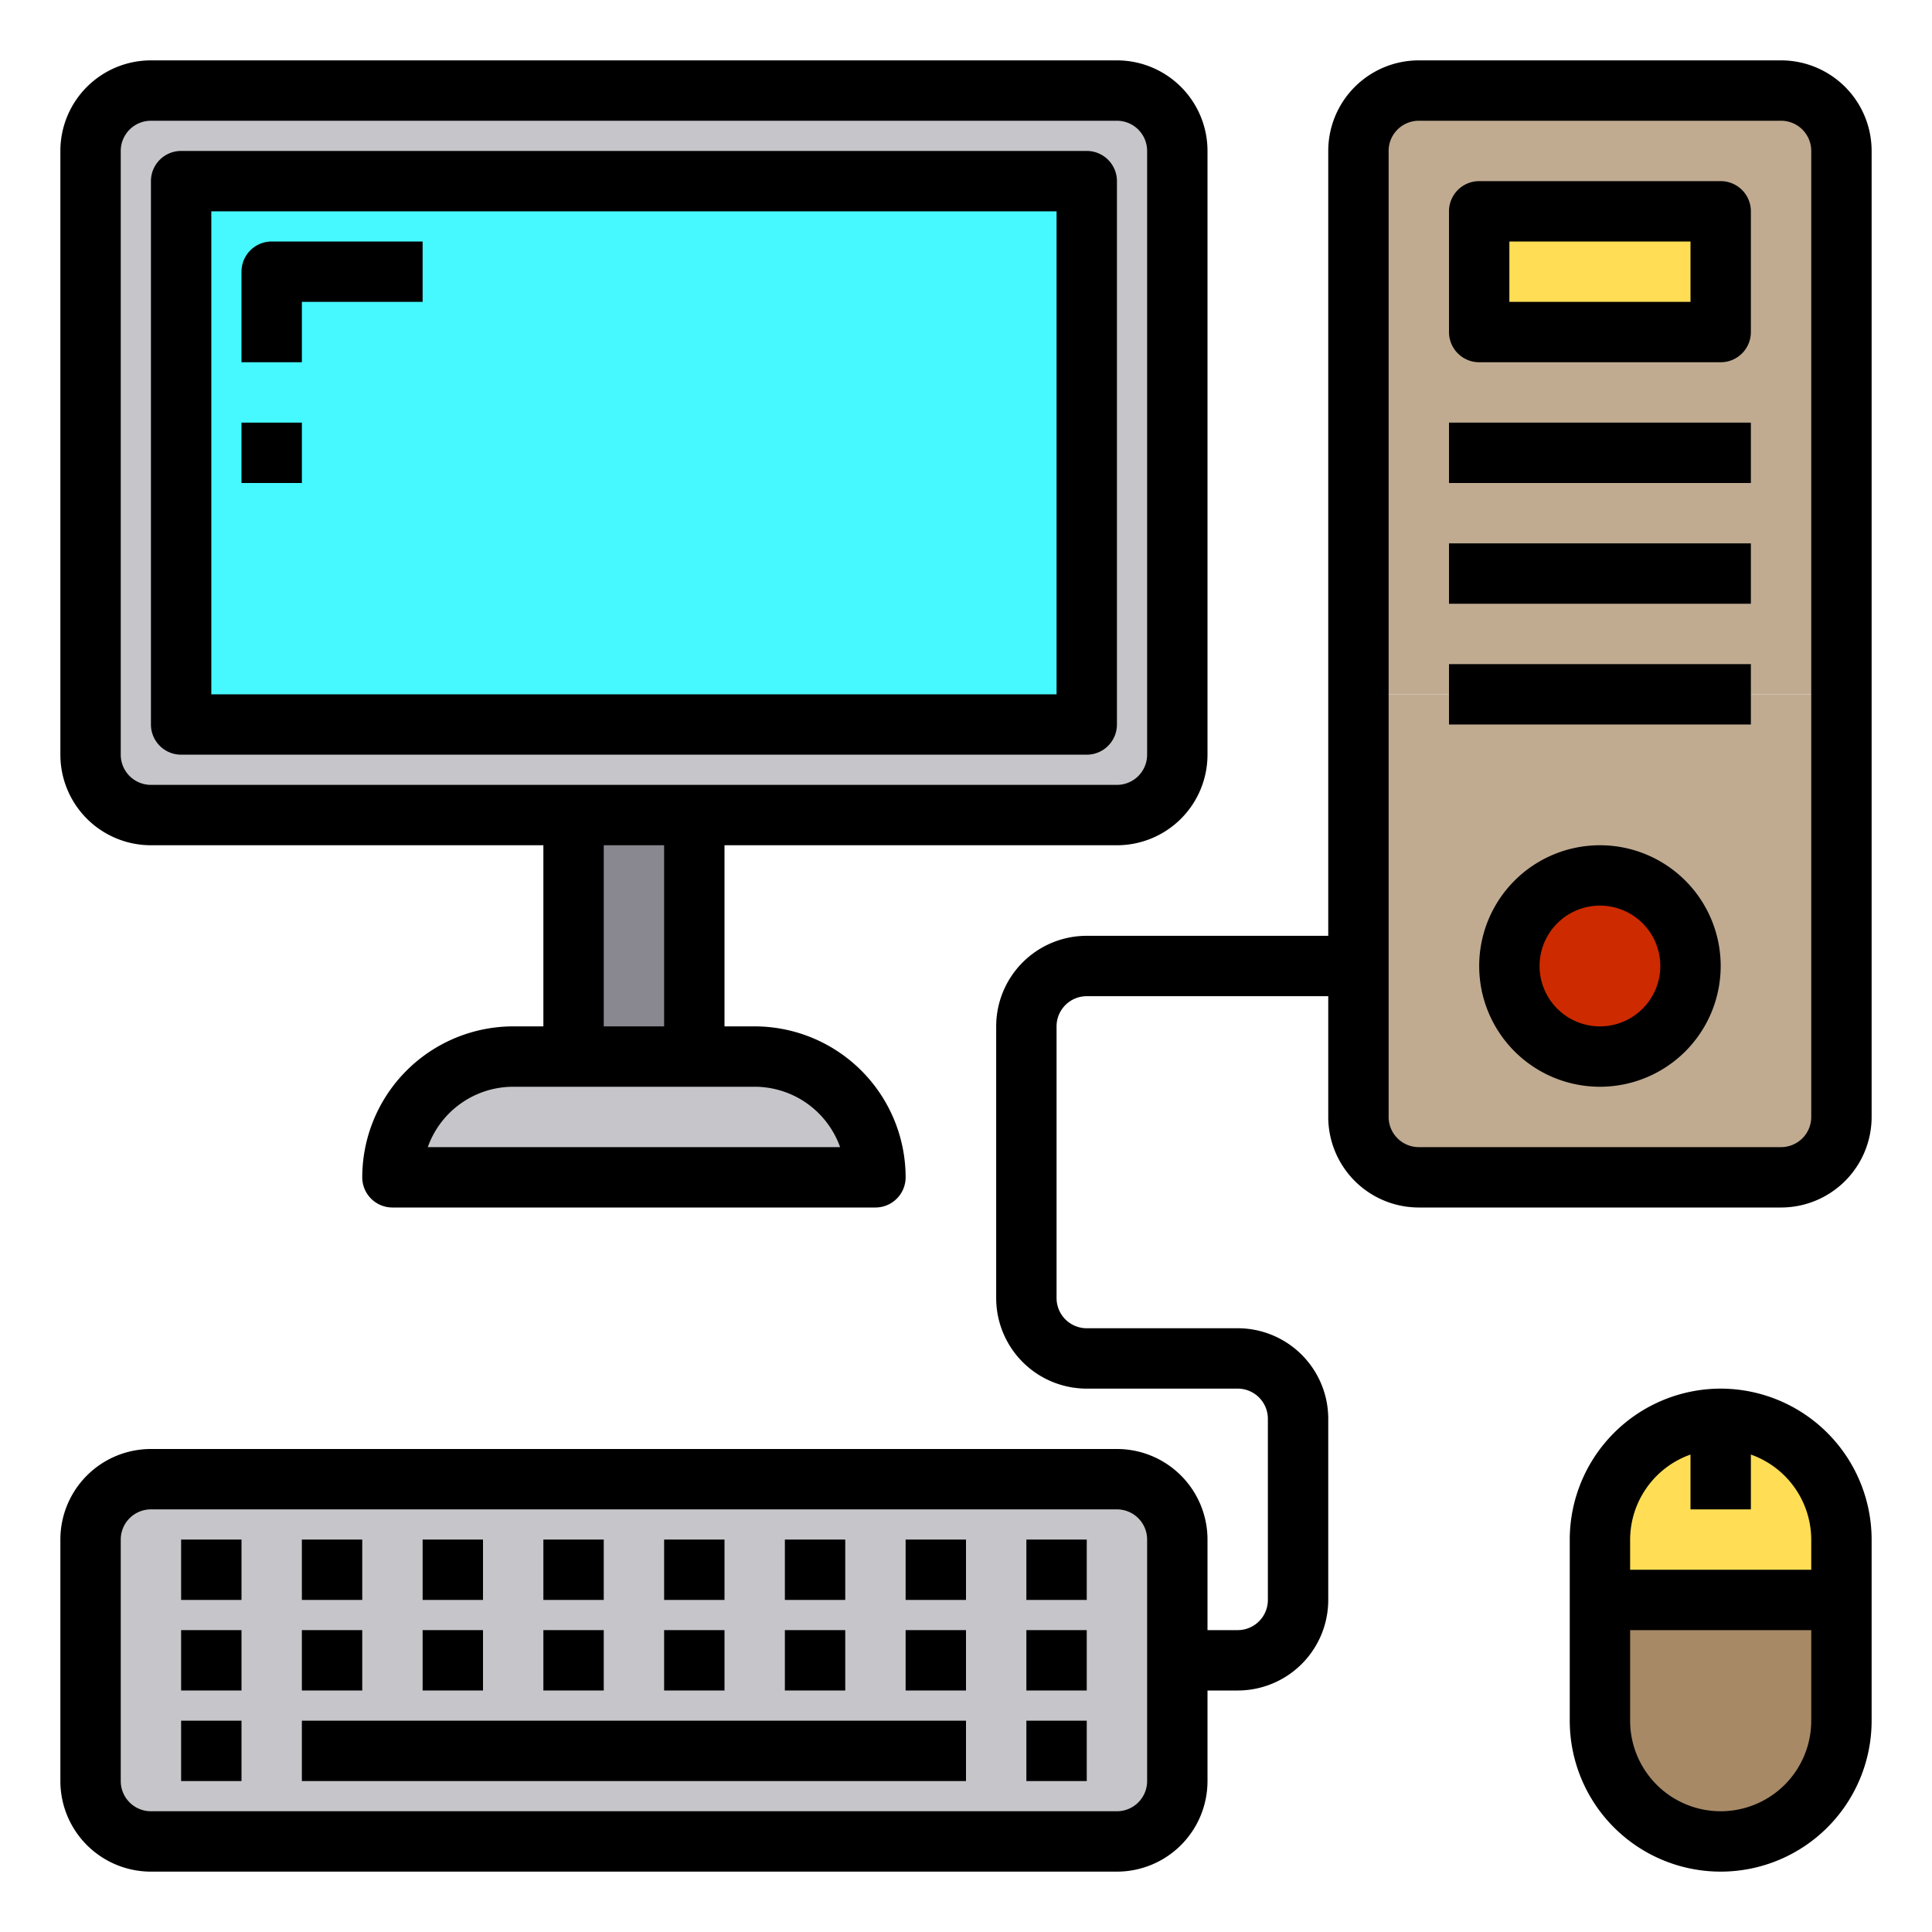 <svg height="512" viewBox="0 0 64 64" width="512" xmlns="http://www.w3.org/2000/svg"><path d="m61 53v4a4 4 0 1 1 -8 0v-4z" fill="#a78966"/><path d="m57 47a3.995 3.995 0 0 1 4 4v2h-8v-2a4 4 0 0 1 4-4z" fill="#ffde55"/><path d="m61 23v14a2.006 2.006 0 0 1 -2 2h-12a2.006 2.006 0 0 1 -2-2v-14zm-5 9a3 3 0 1 0 -3 3 3 3 0 0 0 3-3z" fill="#c0ab91"/><path d="m61 5v18h-16v-18a2.006 2.006 0 0 1 2-2h12a2.006 2.006 0 0 1 2 2zm-4 6v-4h-8v4z" fill="#c0ab91"/><path d="m49 7h8v4h-8z" fill="#ffde55"/><circle cx="53" cy="32" fill="#cd2a00" r="3"/><path d="m39 55v4a2.006 2.006 0 0 1 -2 2h-32a2.006 2.006 0 0 1 -2-2v-8a2.006 2.006 0 0 1 2-2h32a2.006 2.006 0 0 1 2 2z" fill="#c6c5ca"/><path d="m39 5v20a2.006 2.006 0 0 1 -2 2h-32a2.006 2.006 0 0 1 -2-2v-20a2.006 2.006 0 0 1 2-2h32a2.006 2.006 0 0 1 2 2zm-3 19v-18h-30v18z" fill="#c6c5ca"/><path d="m6 6h30v18h-30z" fill="#46f8ff"/><path d="m29 39h-16a3.995 3.995 0 0 1 4-4h8a4 4 0 0 1 4 4z" fill="#c6c5ca"/><path d="m19 27h4v8h-4z" fill="#898890"/><path d="m5 28h13v6h-1a5.006 5.006 0 0 0 -5 5 1 1 0 0 0 1 1h16a1 1 0 0 0 1-1 5.006 5.006 0 0 0 -5-5h-1v-6h13a3 3 0 0 0 3-3v-20a3 3 0 0 0 -3-3h-32a3 3 0 0 0 -3 3v20a3 3 0 0 0 3 3zm22.829 10h-13.658a3.006 3.006 0 0 1 2.829-2h8a3.006 3.006 0 0 1 2.829 2zm-5.829-4h-2v-6h2zm-18-29a1 1 0 0 1 1-1h32a1 1 0 0 1 1 1v20a1 1 0 0 1 -1 1h-32a1 1 0 0 1 -1-1z"/><path d="m6 25h30a1 1 0 0 0 1-1v-18a1 1 0 0 0 -1-1h-30a1 1 0 0 0 -1 1v18a1 1 0 0 0 1 1zm1-18h28v16h-28z"/><path d="m59 2h-12a3 3 0 0 0 -3 3v26h-8a3 3 0 0 0 -3 3v9a3 3 0 0 0 3 3h5a1 1 0 0 1 1 1v6a1 1 0 0 1 -1 1h-1v-3a3 3 0 0 0 -3-3h-32a3 3 0 0 0 -3 3v8a3 3 0 0 0 3 3h32a3 3 0 0 0 3-3v-3h1a3 3 0 0 0 3-3v-6a3 3 0 0 0 -3-3h-5a1 1 0 0 1 -1-1v-9a1 1 0 0 1 1-1h8v4a3 3 0 0 0 3 3h12a3 3 0 0 0 3-3v-32a3 3 0 0 0 -3-3zm-21 57a1 1 0 0 1 -1 1h-32a1 1 0 0 1 -1-1v-8a1 1 0 0 1 1-1h32a1 1 0 0 1 1 1zm22-22a1 1 0 0 1 -1 1h-12a1 1 0 0 1 -1-1v-32a1 1 0 0 1 1-1h12a1 1 0 0 1 1 1z"/><path d="m57 6h-8a1 1 0 0 0 -1 1v4a1 1 0 0 0 1 1h8a1 1 0 0 0 1-1v-4a1 1 0 0 0 -1-1zm-1 4h-6v-2h6z"/><path d="m53 28a4 4 0 1 0 4 4 4 4 0 0 0 -4-4zm0 6a2 2 0 1 1 2-2 2 2 0 0 1 -2 2z"/><path d="m48 14h10v2h-10z"/><path d="m48 18h10v2h-10z"/><path d="m48 22h10v2h-10z"/><path d="m10 57h22v2h-22z"/><path d="m6 51h2v2h-2z"/><path d="m10 51h2v2h-2z"/><path d="m14 51h2v2h-2z"/><path d="m18 51h2v2h-2z"/><path d="m22 51h2v2h-2z"/><path d="m26 51h2v2h-2z"/><path d="m30 51h2v2h-2z"/><path d="m34 51h2v2h-2z"/><path d="m6 54h2v2h-2z"/><path d="m6 57h2v2h-2z"/><path d="m34 57h2v2h-2z"/><path d="m10 54h2v2h-2z"/><path d="m14 54h2v2h-2z"/><path d="m18 54h2v2h-2z"/><path d="m22 54h2v2h-2z"/><path d="m26 54h2v2h-2z"/><path d="m30 54h2v2h-2z"/><path d="m34 54h2v2h-2z"/><path d="m57 46a5.006 5.006 0 0 0 -5 5v6a5 5 0 0 0 10 0v-6a5.006 5.006 0 0 0 -5-5zm-3 5a3 3 0 0 1 2-2.816v1.816h2v-1.816a3 3 0 0 1 2 2.816v1h-6zm3 9a3 3 0 0 1 -3-3v-3h6v3a3 3 0 0 1 -3 3z"/><path d="m8 9v3h2v-2h4v-2h-5a1 1 0 0 0 -1 1z"/><path d="m8 14h2v2h-2z"/></svg>